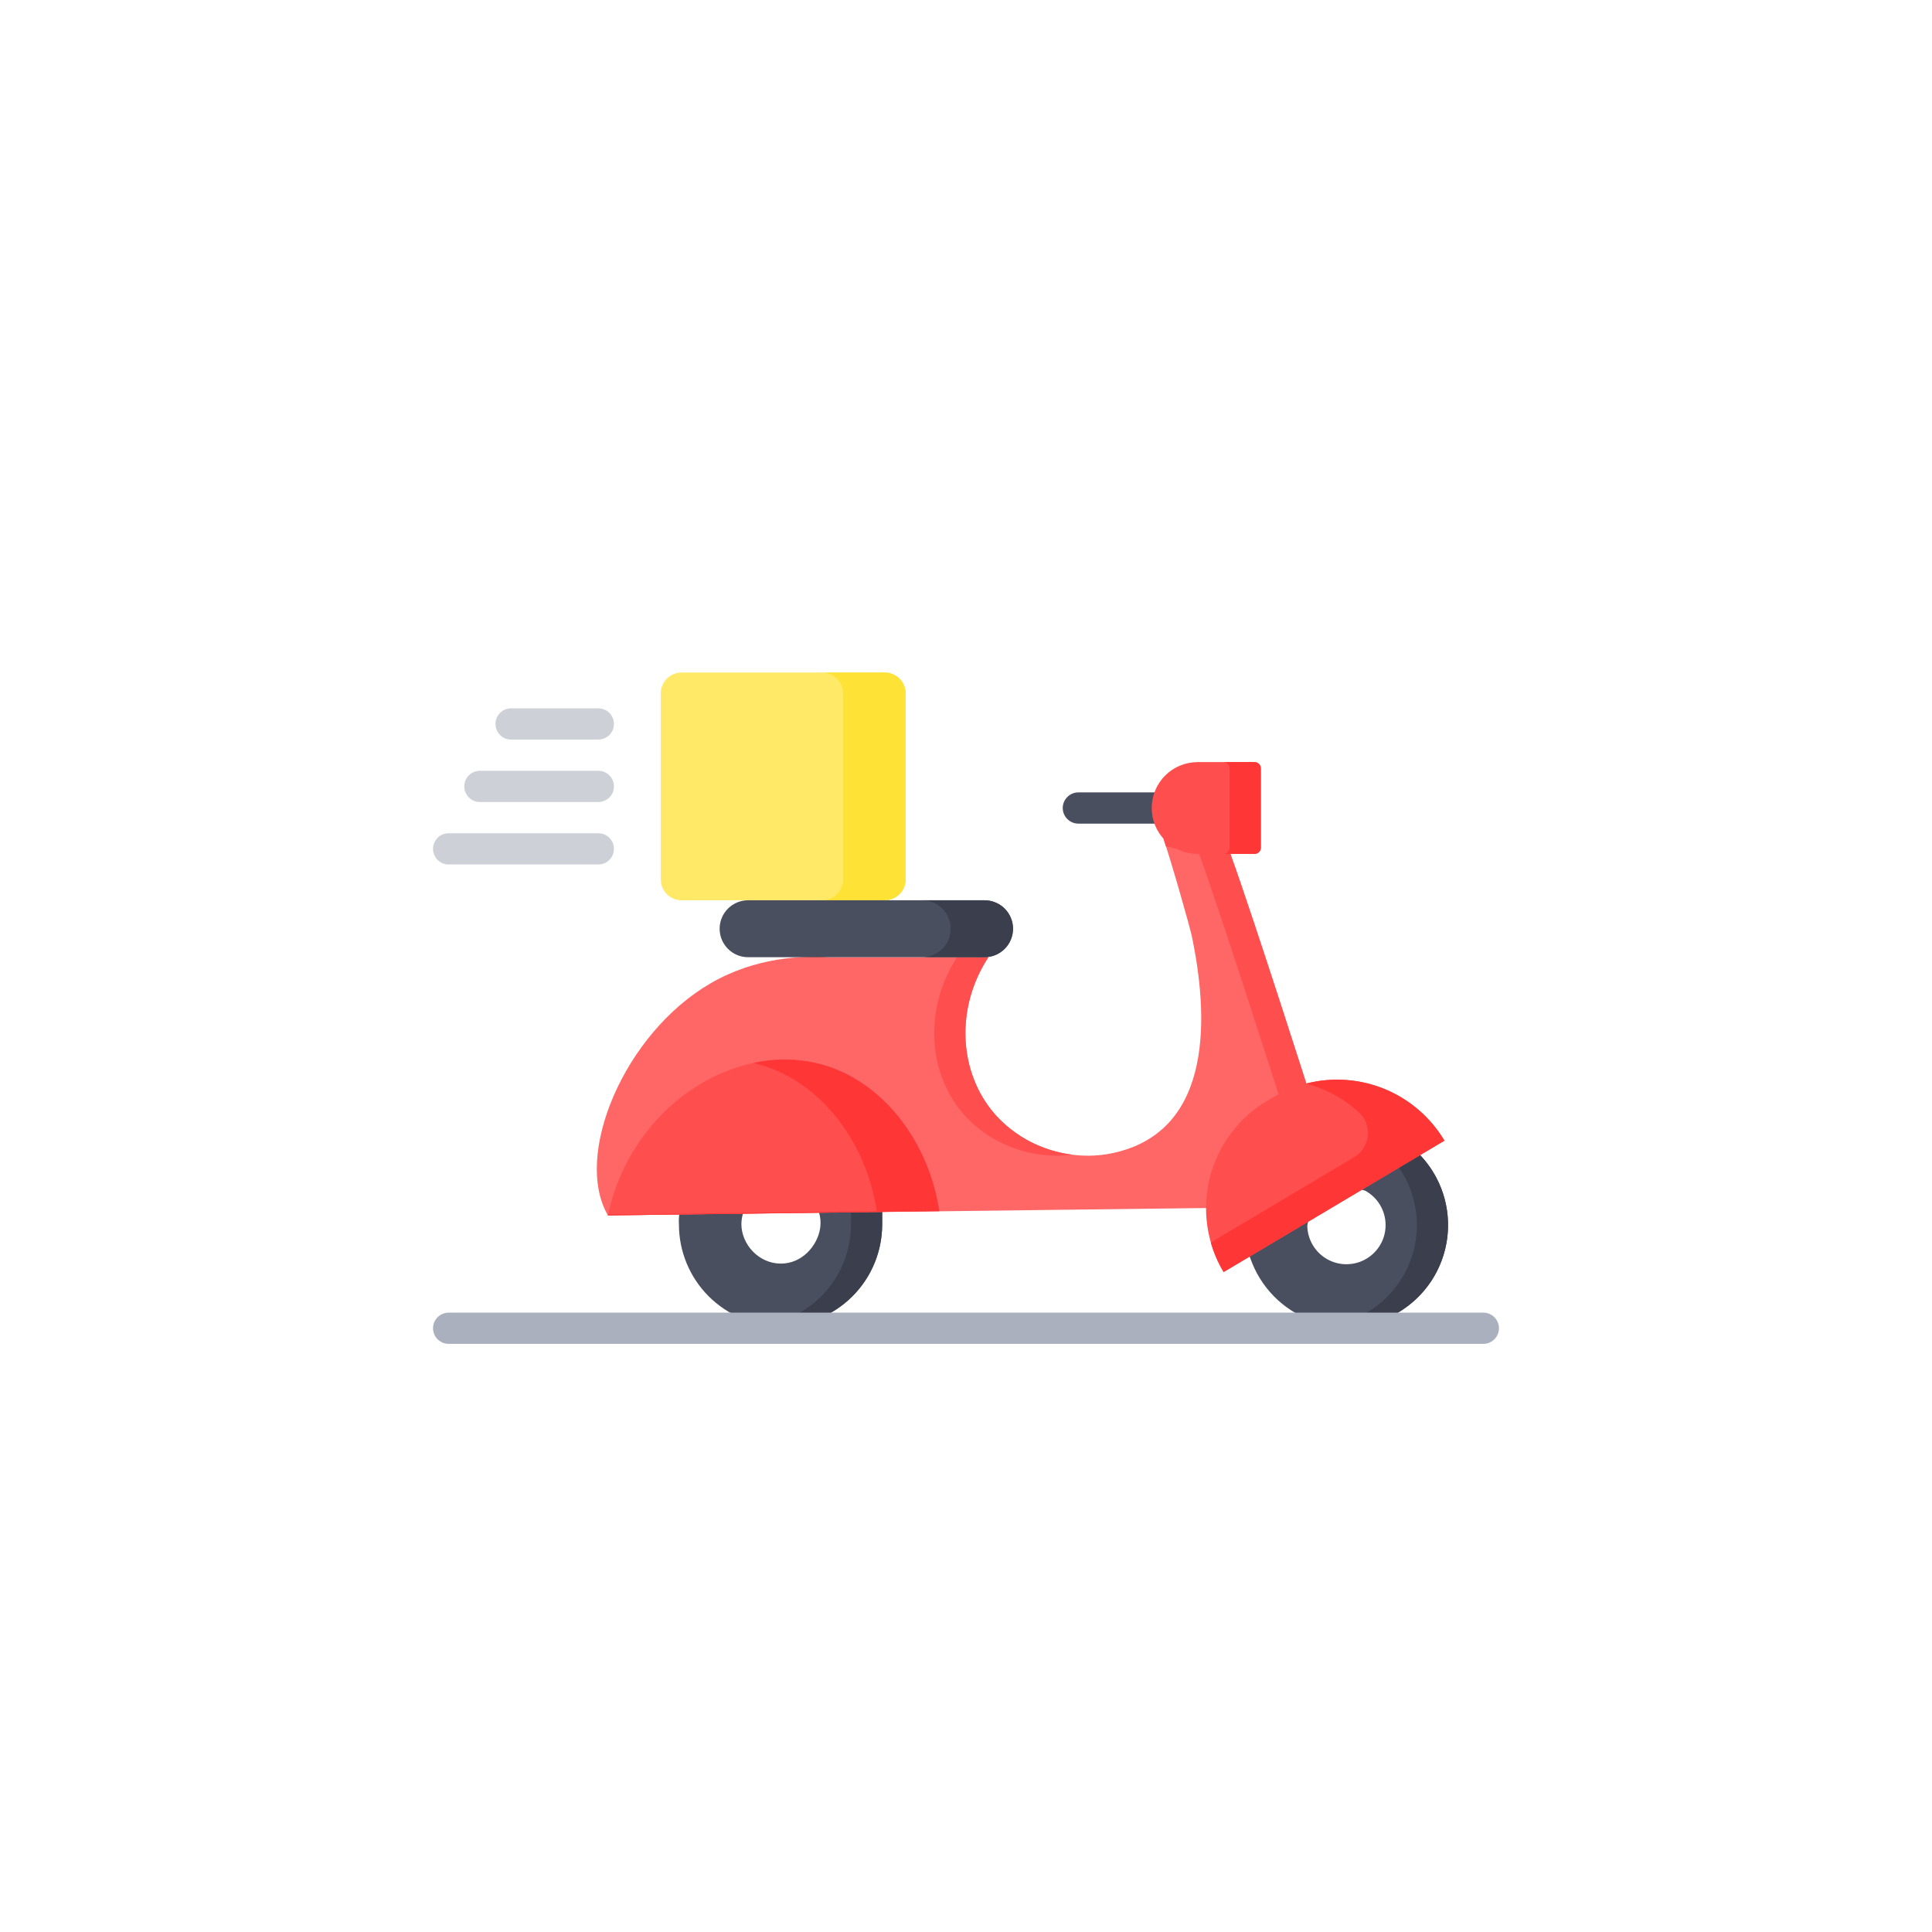 <svg width="58" height="58" viewBox="0 0 58 58" fill="none" xmlns="http://www.w3.org/2000/svg">
<g filter="url(#filter0_dd_42_35213)">
<rect x="3" y="2" width="52" height="52" rx="8" fill="white" shape-rendering="crispEdges"/>
<g clip-path="url(#clip0_42_35213)">
<path d="M37.531 35.758L37.277 35.25L38.557 34.395L41.971 32.513L42.379 33.3L41.675 35.84L38.803 36.507L37.531 35.758Z" fill="#4A4F60"/>
<path d="M26.561 18.19H20.462C20.117 18.19 19.837 18.47 19.837 18.815V24.402C19.837 24.747 20.117 25.027 20.462 25.027H26.561C26.907 25.027 27.186 24.747 27.186 24.402V18.815C27.186 18.47 26.907 18.19 26.561 18.19Z" fill="#FFE966"/>
<path d="M26.561 18.19H24.686C24.852 18.19 25.011 18.256 25.128 18.373C25.246 18.491 25.311 18.65 25.311 18.815V24.402C25.311 24.568 25.246 24.727 25.128 24.844C25.011 24.961 24.852 25.027 24.686 25.027H26.561C26.727 25.027 26.886 24.961 27.003 24.844C27.121 24.727 27.186 24.568 27.186 24.402V18.815C27.186 18.65 27.121 18.491 27.003 18.373C26.886 18.256 26.727 18.19 26.561 18.19Z" fill="#FFE236"/>
<path d="M26.484 34.759C26.484 35.568 26.162 36.344 25.59 36.916C25.018 37.488 24.242 37.81 23.433 37.81C22.623 37.81 21.848 37.488 21.275 36.916C20.703 36.344 20.382 35.568 20.382 34.759C20.382 34.759 20.342 34.197 20.559 34.211C20.776 34.224 26.484 34.143 26.484 34.143L26.484 34.759Z" fill="#4A4F60"/>
<path d="M25.546 34.156V34.759C25.546 35.487 25.286 36.191 24.812 36.743C24.339 37.296 23.683 37.662 22.964 37.774C23.399 37.841 23.843 37.813 24.267 37.693C24.69 37.572 25.082 37.362 25.417 37.075C25.751 36.789 26.02 36.434 26.204 36.034C26.388 35.634 26.483 35.199 26.484 34.759V34.143C26.484 34.143 26.108 34.148 25.546 34.156Z" fill="#3B3F4D"/>
<path d="M24.618 34.89C24.536 35.394 24.081 35.94 23.433 35.934C22.776 35.929 22.265 35.361 22.257 34.759C22.258 34.546 22.316 34.337 22.425 34.154C22.535 33.972 22.692 33.822 22.88 33.722C23.468 33.414 24.228 33.698 24.509 34.211C24.619 34.419 24.658 34.658 24.618 34.89Z" fill="white"/>
<path d="M37.081 34.254L18.25 34.486C17.202 32.687 18.737 29.02 21.337 27.517C22.703 26.727 24.098 26.689 24.882 26.735H29.672C28.673 28.258 28.777 30.201 29.866 31.448C30.746 32.455 32.162 32.891 33.428 32.612C36.463 31.944 36.273 28.434 35.771 26.064C35.733 25.886 35.197 23.965 34.928 23.178L36.938 23.635C37.671 25.674 39.369 31.004 39.369 31.004L37.081 34.254Z" fill="#FF6666"/>
<path d="M24.882 26.735C24.594 26.718 24.305 26.718 24.016 26.735H24.882ZM28.929 31.448C29.739 32.375 31.004 32.818 32.188 32.664C31.292 32.554 30.467 32.122 29.867 31.448C28.777 30.201 28.673 28.258 29.673 26.735H28.735C27.735 28.258 27.839 30.201 28.929 31.448ZM36.938 23.635L34.928 23.178C34.951 23.246 34.977 23.324 35.004 23.408L36.001 23.635C36.734 25.674 38.432 31.004 38.432 31.004H39.369C39.369 31.004 37.671 25.674 36.938 23.635H36.938Z" fill="#FF4E4E"/>
<path d="M42.628 32.671C42.943 33.001 43.18 33.398 43.322 33.832C43.463 34.266 43.505 34.727 43.445 35.179C43.385 35.632 43.224 36.065 42.974 36.447C42.724 36.829 42.392 37.15 42.001 37.387C41.611 37.623 41.172 37.769 40.718 37.814C40.263 37.858 39.805 37.8 39.376 37.644C38.947 37.488 38.559 37.237 38.239 36.911C37.92 36.584 37.678 36.191 37.531 35.758" fill="#4A4F60"/>
<path d="M42.628 32.671L41.999 33.052C42.29 33.477 42.47 33.969 42.52 34.482C42.57 34.995 42.489 35.513 42.285 35.986C42.081 36.459 41.76 36.873 41.352 37.189C40.945 37.505 40.464 37.712 39.955 37.792C40.584 37.889 41.229 37.787 41.797 37.5C42.366 37.212 42.831 36.754 43.126 36.189C43.42 35.624 43.531 34.981 43.442 34.35C43.352 33.719 43.068 33.132 42.628 32.671Z" fill="#3B3F4D"/>
<path d="M40.985 33.746C41.166 33.845 41.319 33.99 41.426 34.167C41.533 34.344 41.592 34.546 41.596 34.752C41.601 34.959 41.551 35.163 41.451 35.345C41.351 35.526 41.205 35.677 41.028 35.784C40.851 35.891 40.649 35.949 40.442 35.953C40.236 35.957 40.032 35.906 39.851 35.806C39.67 35.705 39.519 35.559 39.413 35.382C39.306 35.204 39.249 35.002 39.246 34.795C39.278 34.605 39.351 34.424 39.46 34.265C39.568 34.106 39.71 33.972 39.875 33.872C40.04 33.773 40.225 33.71 40.416 33.688C40.608 33.666 40.802 33.686 40.985 33.746H40.985Z" fill="white"/>
<path d="M18.25 34.486C18.968 31.164 22.069 29.289 24.592 29.936C26.419 30.404 27.862 32.175 28.198 34.358L18.25 34.486Z" fill="#FF4E4E"/>
<path d="M24.592 29.936C23.944 29.775 23.268 29.767 22.616 29.912C22.65 29.919 22.683 29.927 22.717 29.936C24.544 30.404 25.987 32.175 26.323 34.358L18.256 34.462C18.254 34.471 18.252 34.478 18.25 34.487L28.198 34.358C27.862 32.175 26.419 30.404 24.592 29.936Z" fill="#FF3636"/>
<path d="M38.038 31.049L38.224 30.939C38.647 30.687 39.116 30.521 39.603 30.451C40.09 30.38 40.587 30.406 41.064 30.527C41.541 30.648 41.99 30.862 42.384 31.157C42.779 31.451 43.111 31.82 43.363 32.243L36.734 36.188C36.482 35.765 36.316 35.297 36.245 34.809C36.175 34.322 36.201 33.826 36.322 33.349C36.443 32.871 36.657 32.423 36.951 32.028C37.246 31.634 37.615 31.301 38.038 31.049Z" fill="#FF4E4E"/>
<path d="M43.363 32.243C42.948 31.547 42.318 31.003 41.568 30.694C40.818 30.386 39.988 30.328 39.203 30.531C39.797 30.684 40.344 30.98 40.797 31.394C40.893 31.483 40.968 31.594 41.014 31.717C41.06 31.84 41.076 31.973 41.062 32.103C41.048 32.234 41.004 32.36 40.933 32.47C40.862 32.581 40.766 32.673 40.652 32.74L36.35 35.301C36.439 35.612 36.568 35.91 36.734 36.188L43.363 32.243Z" fill="#FF3636"/>
<path d="M35.512 22.726H32.373C32.249 22.726 32.13 22.676 32.042 22.588C31.954 22.501 31.904 22.381 31.904 22.257C31.904 22.133 31.954 22.014 32.042 21.926C32.13 21.838 32.249 21.788 32.373 21.788H35.512C35.637 21.788 35.756 21.838 35.844 21.926C35.932 22.014 35.981 22.133 35.981 22.257C35.981 22.381 35.932 22.501 35.844 22.588C35.756 22.676 35.637 22.726 35.512 22.726Z" fill="#4A4F60"/>
<path d="M35.953 20.879H37.663C37.713 20.879 37.761 20.899 37.796 20.934C37.831 20.969 37.851 21.017 37.851 21.067V23.447C37.851 23.497 37.831 23.545 37.796 23.58C37.761 23.615 37.713 23.635 37.663 23.635H35.953C35.588 23.635 35.237 23.49 34.979 23.231C34.72 22.973 34.575 22.622 34.575 22.257C34.575 21.892 34.72 21.541 34.979 21.283C35.237 21.024 35.588 20.879 35.953 20.879Z" fill="#FF4E4E"/>
<path d="M37.663 20.879H36.726C36.775 20.879 36.823 20.899 36.858 20.934C36.893 20.969 36.913 21.017 36.913 21.067V23.447C36.913 23.497 36.893 23.545 36.858 23.58C36.823 23.615 36.775 23.635 36.726 23.635H37.663C37.713 23.635 37.761 23.615 37.796 23.58C37.831 23.545 37.851 23.497 37.851 23.447V21.067C37.851 21.017 37.831 20.969 37.796 20.934C37.761 20.899 37.713 20.879 37.663 20.879Z" fill="#FF3636"/>
<path d="M17.962 20.202H15.344C15.219 20.202 15.1 20.153 15.012 20.065C14.924 19.977 14.875 19.858 14.875 19.733C14.875 19.609 14.924 19.49 15.012 19.402C15.1 19.314 15.219 19.265 15.344 19.265H17.962C18.087 19.265 18.206 19.314 18.294 19.402C18.382 19.49 18.431 19.609 18.431 19.733C18.431 19.858 18.382 19.977 18.294 20.065C18.206 20.153 18.087 20.202 17.962 20.202ZM17.962 22.077H14.406C14.282 22.077 14.163 22.028 14.075 21.94C13.987 21.852 13.938 21.733 13.938 21.608C13.938 21.484 13.987 21.365 14.075 21.277C14.163 21.189 14.282 21.14 14.406 21.14H17.962C18.087 21.14 18.206 21.189 18.294 21.277C18.382 21.365 18.431 21.484 18.431 21.608C18.431 21.733 18.382 21.852 18.294 21.94C18.206 22.028 18.087 22.077 17.962 22.077ZM17.962 23.952H13.469C13.344 23.952 13.225 23.903 13.137 23.815C13.049 23.727 13 23.608 13 23.483C13 23.359 13.049 23.24 13.137 23.152C13.225 23.064 13.344 23.015 13.469 23.015H17.962C18.087 23.015 18.206 23.064 18.294 23.152C18.382 23.24 18.431 23.359 18.431 23.483C18.431 23.608 18.382 23.727 18.294 23.815C18.206 23.903 18.087 23.952 17.962 23.952Z" fill="#CED0D8"/>
<path d="M29.552 25.027H22.458C21.986 25.027 21.604 25.409 21.604 25.881C21.604 26.353 21.986 26.736 22.458 26.736H29.552C30.024 26.736 30.407 26.353 30.407 25.881C30.407 25.409 30.024 25.027 29.552 25.027Z" fill="#4A4F60"/>
<path d="M29.552 25.027H27.677C27.79 25.026 27.902 25.047 28.006 25.09C28.111 25.132 28.206 25.195 28.286 25.274C28.366 25.354 28.43 25.448 28.473 25.552C28.517 25.657 28.539 25.768 28.539 25.881C28.539 25.994 28.517 26.106 28.473 26.21C28.43 26.314 28.366 26.409 28.286 26.488C28.206 26.567 28.111 26.63 28.006 26.673C27.902 26.715 27.79 26.737 27.677 26.736H29.552C29.665 26.737 29.777 26.715 29.881 26.673C29.986 26.63 30.081 26.567 30.161 26.488C30.241 26.409 30.305 26.314 30.348 26.21C30.392 26.106 30.414 25.994 30.414 25.881C30.414 25.768 30.392 25.657 30.348 25.552C30.305 25.448 30.241 25.354 30.161 25.274C30.081 25.195 29.986 25.132 29.881 25.09C29.777 25.047 29.665 25.026 29.552 25.027Z" fill="#3B3F4D"/>
<path d="M44.531 38.344H13.469C13.344 38.344 13.225 38.294 13.137 38.206C13.049 38.118 13 37.999 13 37.875C13 37.751 13.049 37.632 13.137 37.544C13.225 37.456 13.344 37.406 13.469 37.406H44.531C44.656 37.406 44.775 37.456 44.863 37.544C44.951 37.632 45 37.751 45 37.875C45 37.999 44.951 38.118 44.863 38.206C44.775 38.294 44.656 38.344 44.531 38.344Z" fill="#ABB0BF"/>
</g>
</g>
<defs>
<filter id="filter0_dd_42_35213" x="0" y="0" width="58" height="58" filterUnits="userSpaceOnUse" color-interpolation-filters="sRGB">
<feFlood flood-opacity="0" result="BackgroundImageFix"/>
<feColorMatrix in="SourceAlpha" type="matrix" values="0 0 0 0 0 0 0 0 0 0 0 0 0 0 0 0 0 0 127 0" result="hardAlpha"/>
<feMorphology radius="1" operator="erode" in="SourceAlpha" result="effect1_dropShadow_42_35213"/>
<feOffset dy="1"/>
<feGaussianBlur stdDeviation="1"/>
<feComposite in2="hardAlpha" operator="out"/>
<feColorMatrix type="matrix" values="0 0 0 0 0.063 0 0 0 0 0.094 0 0 0 0 0.157 0 0 0 0.1 0"/>
<feBlend mode="normal" in2="BackgroundImageFix" result="effect1_dropShadow_42_35213"/>
<feColorMatrix in="SourceAlpha" type="matrix" values="0 0 0 0 0 0 0 0 0 0 0 0 0 0 0 0 0 0 127 0" result="hardAlpha"/>
<feOffset dy="1"/>
<feGaussianBlur stdDeviation="1.5"/>
<feComposite in2="hardAlpha" operator="out"/>
<feColorMatrix type="matrix" values="0 0 0 0 0 0 0 0 0 0 0 0 0 0 0 0 0 0 0.1 0"/>
<feBlend mode="normal" in2="effect1_dropShadow_42_35213" result="effect2_dropShadow_42_35213"/>
<feBlend mode="normal" in="SourceGraphic" in2="effect2_dropShadow_42_35213" result="shape"/>
</filter>
<clipPath id="clip0_42_35213">
<rect width="32" height="32" fill="white" transform="translate(13 12)"/>
</clipPath>
</defs>
</svg>
